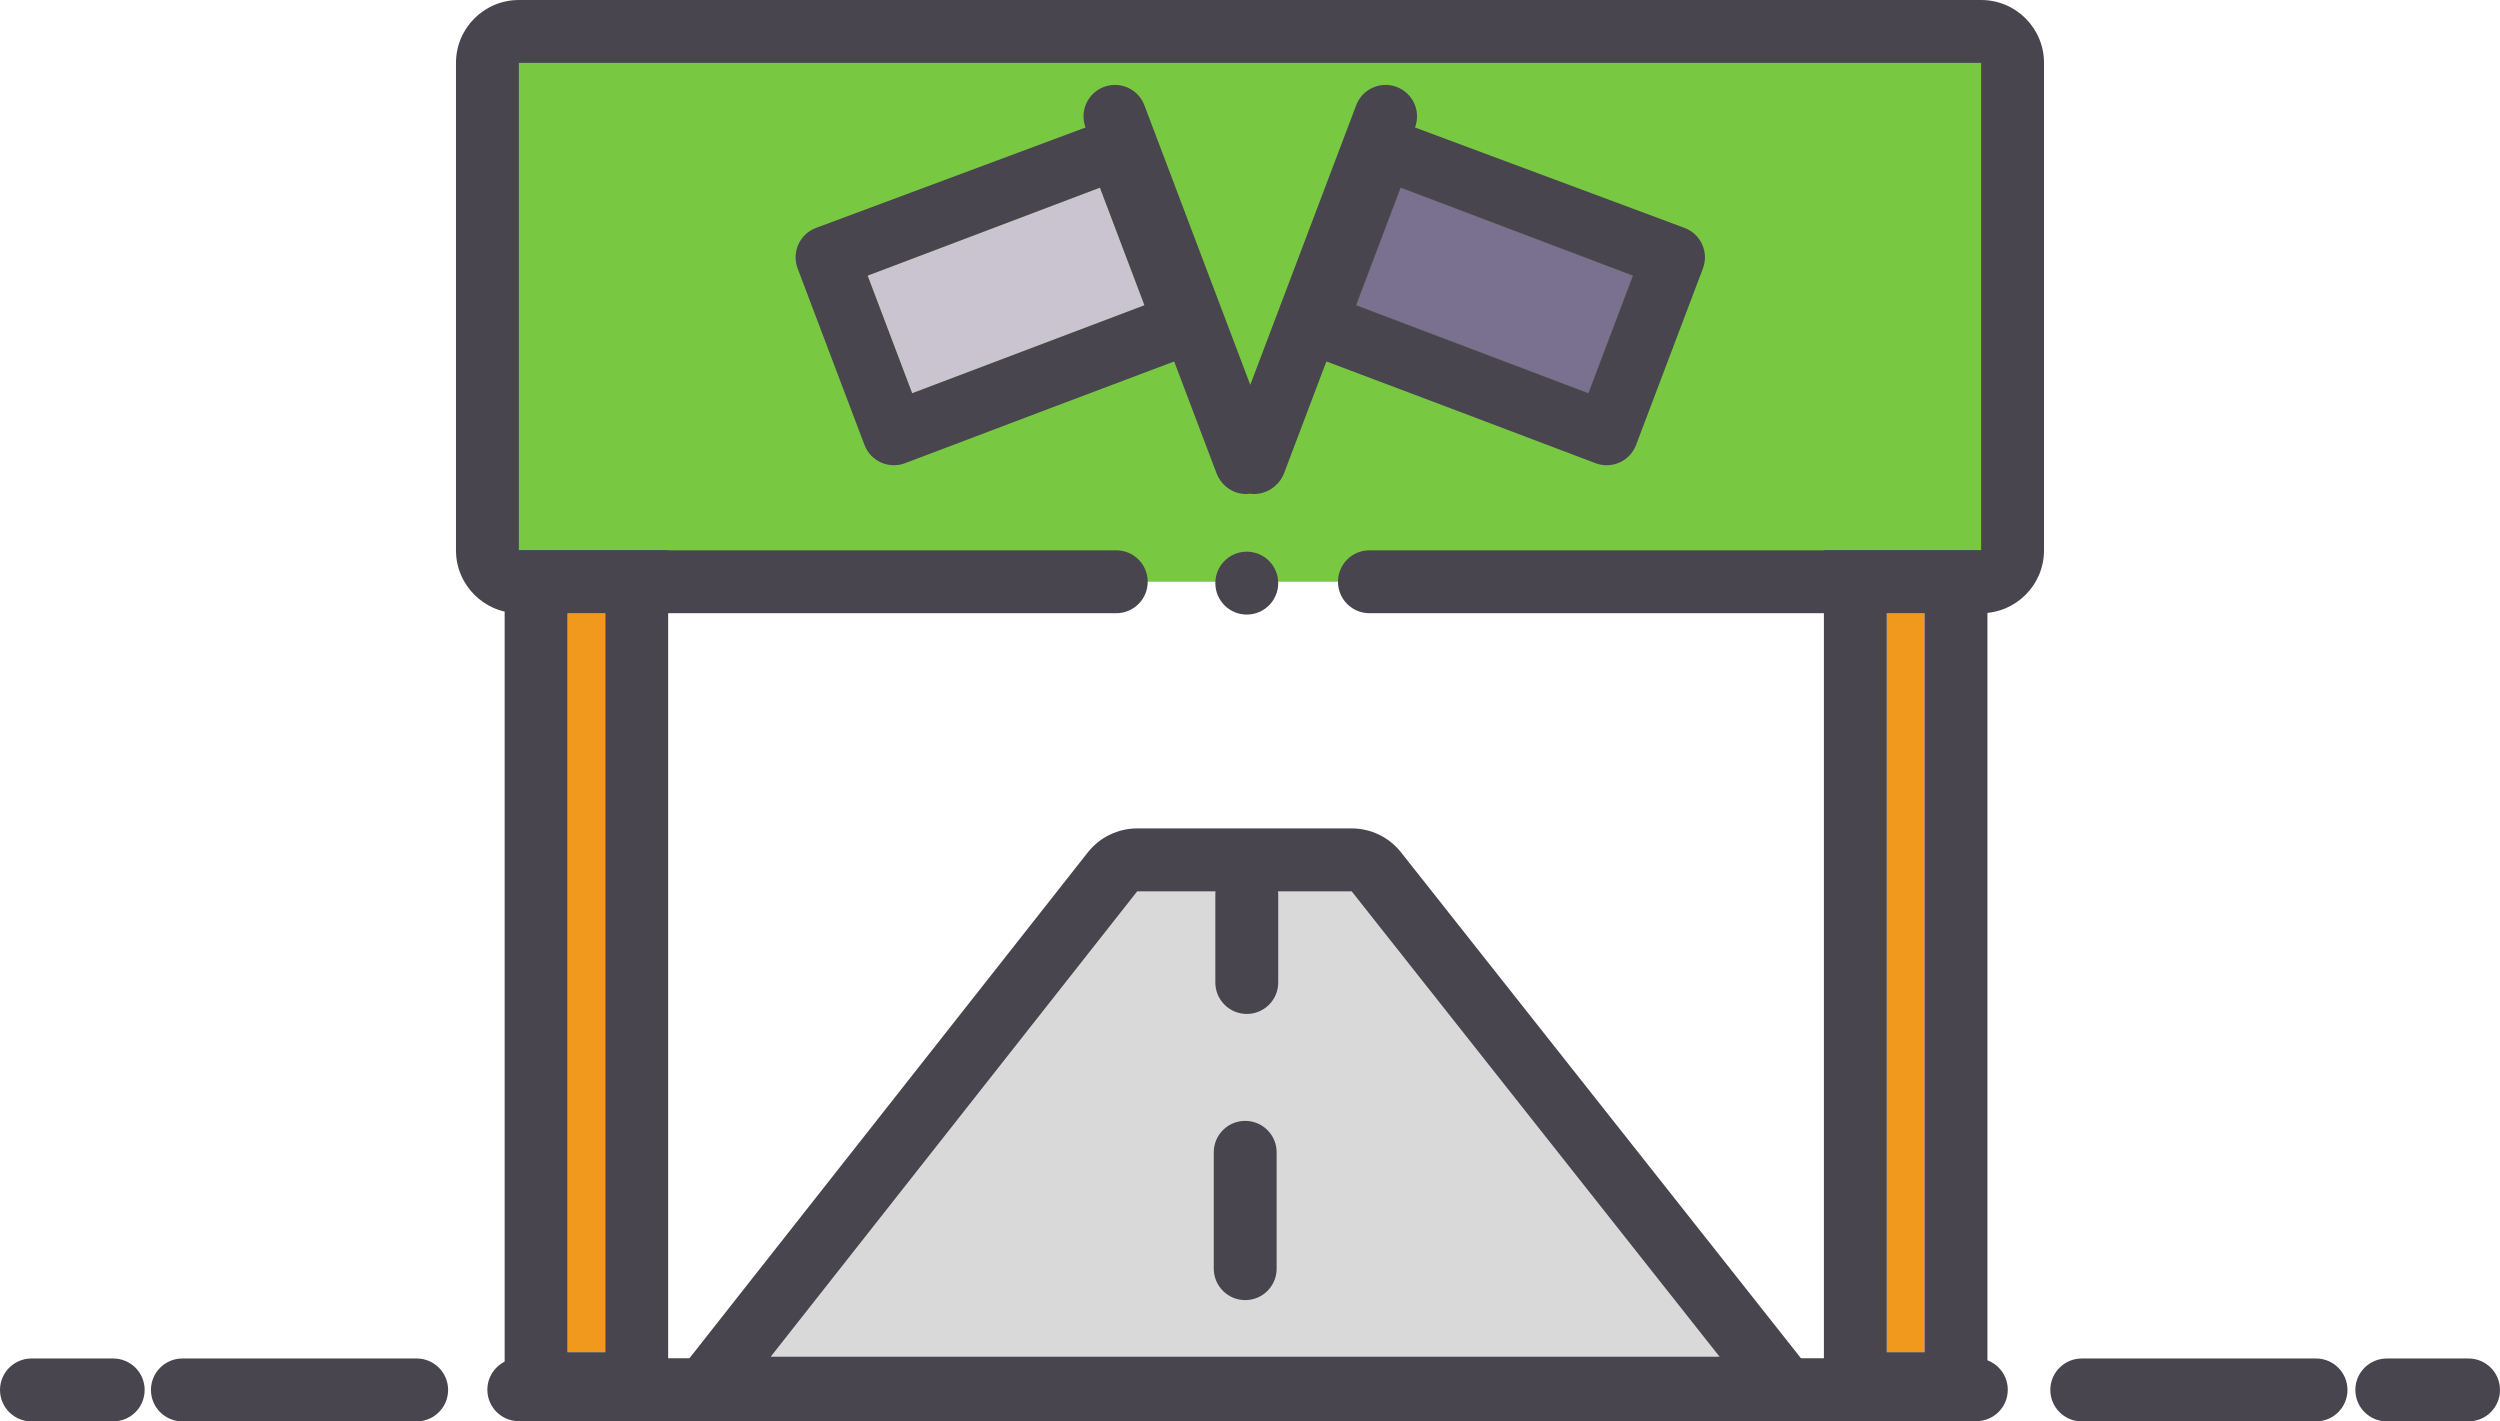 <svg width="795" height="452" viewBox="0 0 795 452" fill="none" xmlns="http://www.w3.org/2000/svg">
    <path d="M155 20C155 14.477 159.477 10 165 10H630C635.523 10 640 14.477 640 20V175C640 180.523 635.523 185 630 185H165C159.477 185 155 180.523 155 175V20Z" fill="#79C842"/>
    <path fill-rule="evenodd" clip-rule="evenodd" d="M145 20C145 8.954 153.954 7.62939e-06 165 7.62939e-06H630C641.046 7.62939e-06 650 8.954 650 20V175C650 186.046 641.046 195 630 195H435.476C429.953 195 425.476 190.523 425.476 185C425.476 179.477 429.953 175 435.476 175H630V20H165V175H354.976C360.499 175 364.976 179.477 364.976 185C364.976 190.523 360.499 195 354.976 195H165C153.954 195 145 186.046 145 175V20Z" fill="#49454F"/>
    <path d="M224.476 441.434L353.78 277.246C355.676 274.839 358.572 273.434 361.636 273.434H429.827C432.886 273.434 435.776 274.833 437.672 277.232L567.476 441.434H224.476Z" fill="#D9D9D9"/>
    <path fill-rule="evenodd" clip-rule="evenodd" d="M345.924 271.059C349.716 266.244 355.507 263.434 361.636 263.434H429.827C435.944 263.434 441.724 266.232 445.517 271.031L588.128 451.434H203.872L345.924 271.059ZM429.827 283.434L361.636 283.434L245.08 431.434H546.823L429.827 283.434Z" fill="#49454F"/>
    <path d="M180.476 195C184.436 195 188.396 195 192.476 195C192.476 272.55 192.476 350.1 192.476 430C188.516 430 184.556 430 180.476 430C180.476 352.45 180.476 274.9 180.476 195Z" fill="#F1991D"/>
    <path fill-rule="evenodd" clip-rule="evenodd" d="M160.476 175V450H212.476V175H160.476ZM192.476 195H180.476V430H192.476V195Z" fill="#49454F"/>
    <path d="M600 195C603.96 195 607.92 195 612 195C612 272.55 612 350.1 612 430C608.04 430 604.08 430 600 430C600 352.45 600 274.9 600 195Z" fill="#F1991D"/>
    <path fill-rule="evenodd" clip-rule="evenodd" d="M580 175V450H632V175H580ZM612 195H600V430H612V195Z" fill="#49454F"/>
    <path d="M406.476 185.434C406.476 190.956 401.999 195.434 396.476 195.434C390.953 195.434 386.476 190.956 386.476 185.434C386.476 179.911 390.953 175.434 396.476 175.434C401.999 175.434 406.476 179.911 406.476 185.434Z" fill="#49454F"/>
    <path fill-rule="evenodd" clip-rule="evenodd" d="M395.976 356.434C401.499 356.434 405.976 360.911 405.976 366.434V403.434C405.976 408.956 401.499 413.434 395.976 413.434C390.453 413.434 385.976 408.956 385.976 403.434V366.434C385.976 360.911 390.453 356.434 395.976 356.434Z" fill="#49454F"/>
    <path fill-rule="evenodd" clip-rule="evenodd" d="M396.476 274.434C401.999 274.434 406.476 278.911 406.476 284.434V312.434C406.476 317.956 401.999 322.434 396.476 322.434C390.953 322.434 386.476 317.956 386.476 312.434V284.434C386.476 278.911 390.953 274.434 396.476 274.434Z" fill="#49454F"/>
    <path d="M290.064 125.054L275.896 87.647L349.775 59.666L363.943 97.073L290.064 125.054Z" fill="#CAC4D0"/>
    <path fill-rule="evenodd" clip-rule="evenodd" d="M519.282 87.647L505.114 125.054L431.235 97.073L445.403 59.666L519.282 87.647Z" fill="#49454F"/>
    <path d="M505.114 125.054L519.282 87.647L445.403 59.666L431.235 97.073L505.114 125.054Z" fill="#7A708F"/>
    <path fill-rule="evenodd" clip-rule="evenodd" d="M520.276 141.49L541.527 85.379C543.483 80.214 540.882 74.442 535.717 72.486L449.972 40.545C451.928 35.38 449.327 29.607 444.162 27.651C438.997 25.695 433.225 28.296 431.268 33.461L397.589 122.385L363.91 33.461C361.953 28.296 356.181 25.695 351.016 27.651C345.851 29.607 343.25 35.38 345.206 40.545L259.461 72.486C254.296 74.442 251.695 80.214 253.651 85.379L274.902 141.49C276.859 146.654 282.631 149.255 287.796 147.299L334.087 129.767L373.385 114.945L386.824 150.427C388.514 154.89 392.965 157.652 397.5 157C402.035 157.652 406.664 154.89 408.354 150.427L421.793 114.945L461.091 129.767L507.382 147.299C512.547 149.255 518.319 146.654 520.276 141.49ZM519.282 87.647L505.114 125.054L431.235 97.073L445.403 59.666L519.282 87.647ZM275.896 87.647L290.064 125.054L363.943 97.073L349.775 59.666L275.896 87.647Z" fill="#49454F"/>
    <path fill-rule="evenodd" clip-rule="evenodd" d="M154.976 441.934C154.976 436.411 159.453 431.934 164.976 431.934H628.476C633.999 431.934 638.476 436.411 638.476 441.934C638.476 447.456 633.999 451.934 628.476 451.934H164.976C159.453 451.934 154.976 447.456 154.976 441.934Z" fill="#49454F"/>
    <path fill-rule="evenodd" clip-rule="evenodd" d="M48 442C48 436.477 52.477 432 58 432H132.5C138.023 432 142.5 436.477 142.5 442C142.5 447.523 138.023 452 132.5 452H58C52.477 452 48 447.523 48 442Z" fill="#49454F"/>
    <path fill-rule="evenodd" clip-rule="evenodd" d="M652 442C652 436.477 656.477 432 662 432H736.5C742.023 432 746.5 436.477 746.5 442C746.5 447.523 742.023 452 736.5 452H662C656.477 452 652 447.523 652 442Z" fill="#49454F"/>
    <path fill-rule="evenodd" clip-rule="evenodd" d="M0 442C0 436.477 4.477 432 10 432H36C41.523 432 46 436.477 46 442C46 447.523 41.523 452 36 452H10C4.477 452 0 447.523 0 442Z" fill="#49454F"/>
    <path fill-rule="evenodd" clip-rule="evenodd" d="M749 442C749 436.477 753.477 432 759 432H785C790.523 432 795 436.477 795 442C795 447.523 790.523 452 785 452H759C753.477 452 749 447.523 749 442Z" fill="#49454F"/>
</svg>

